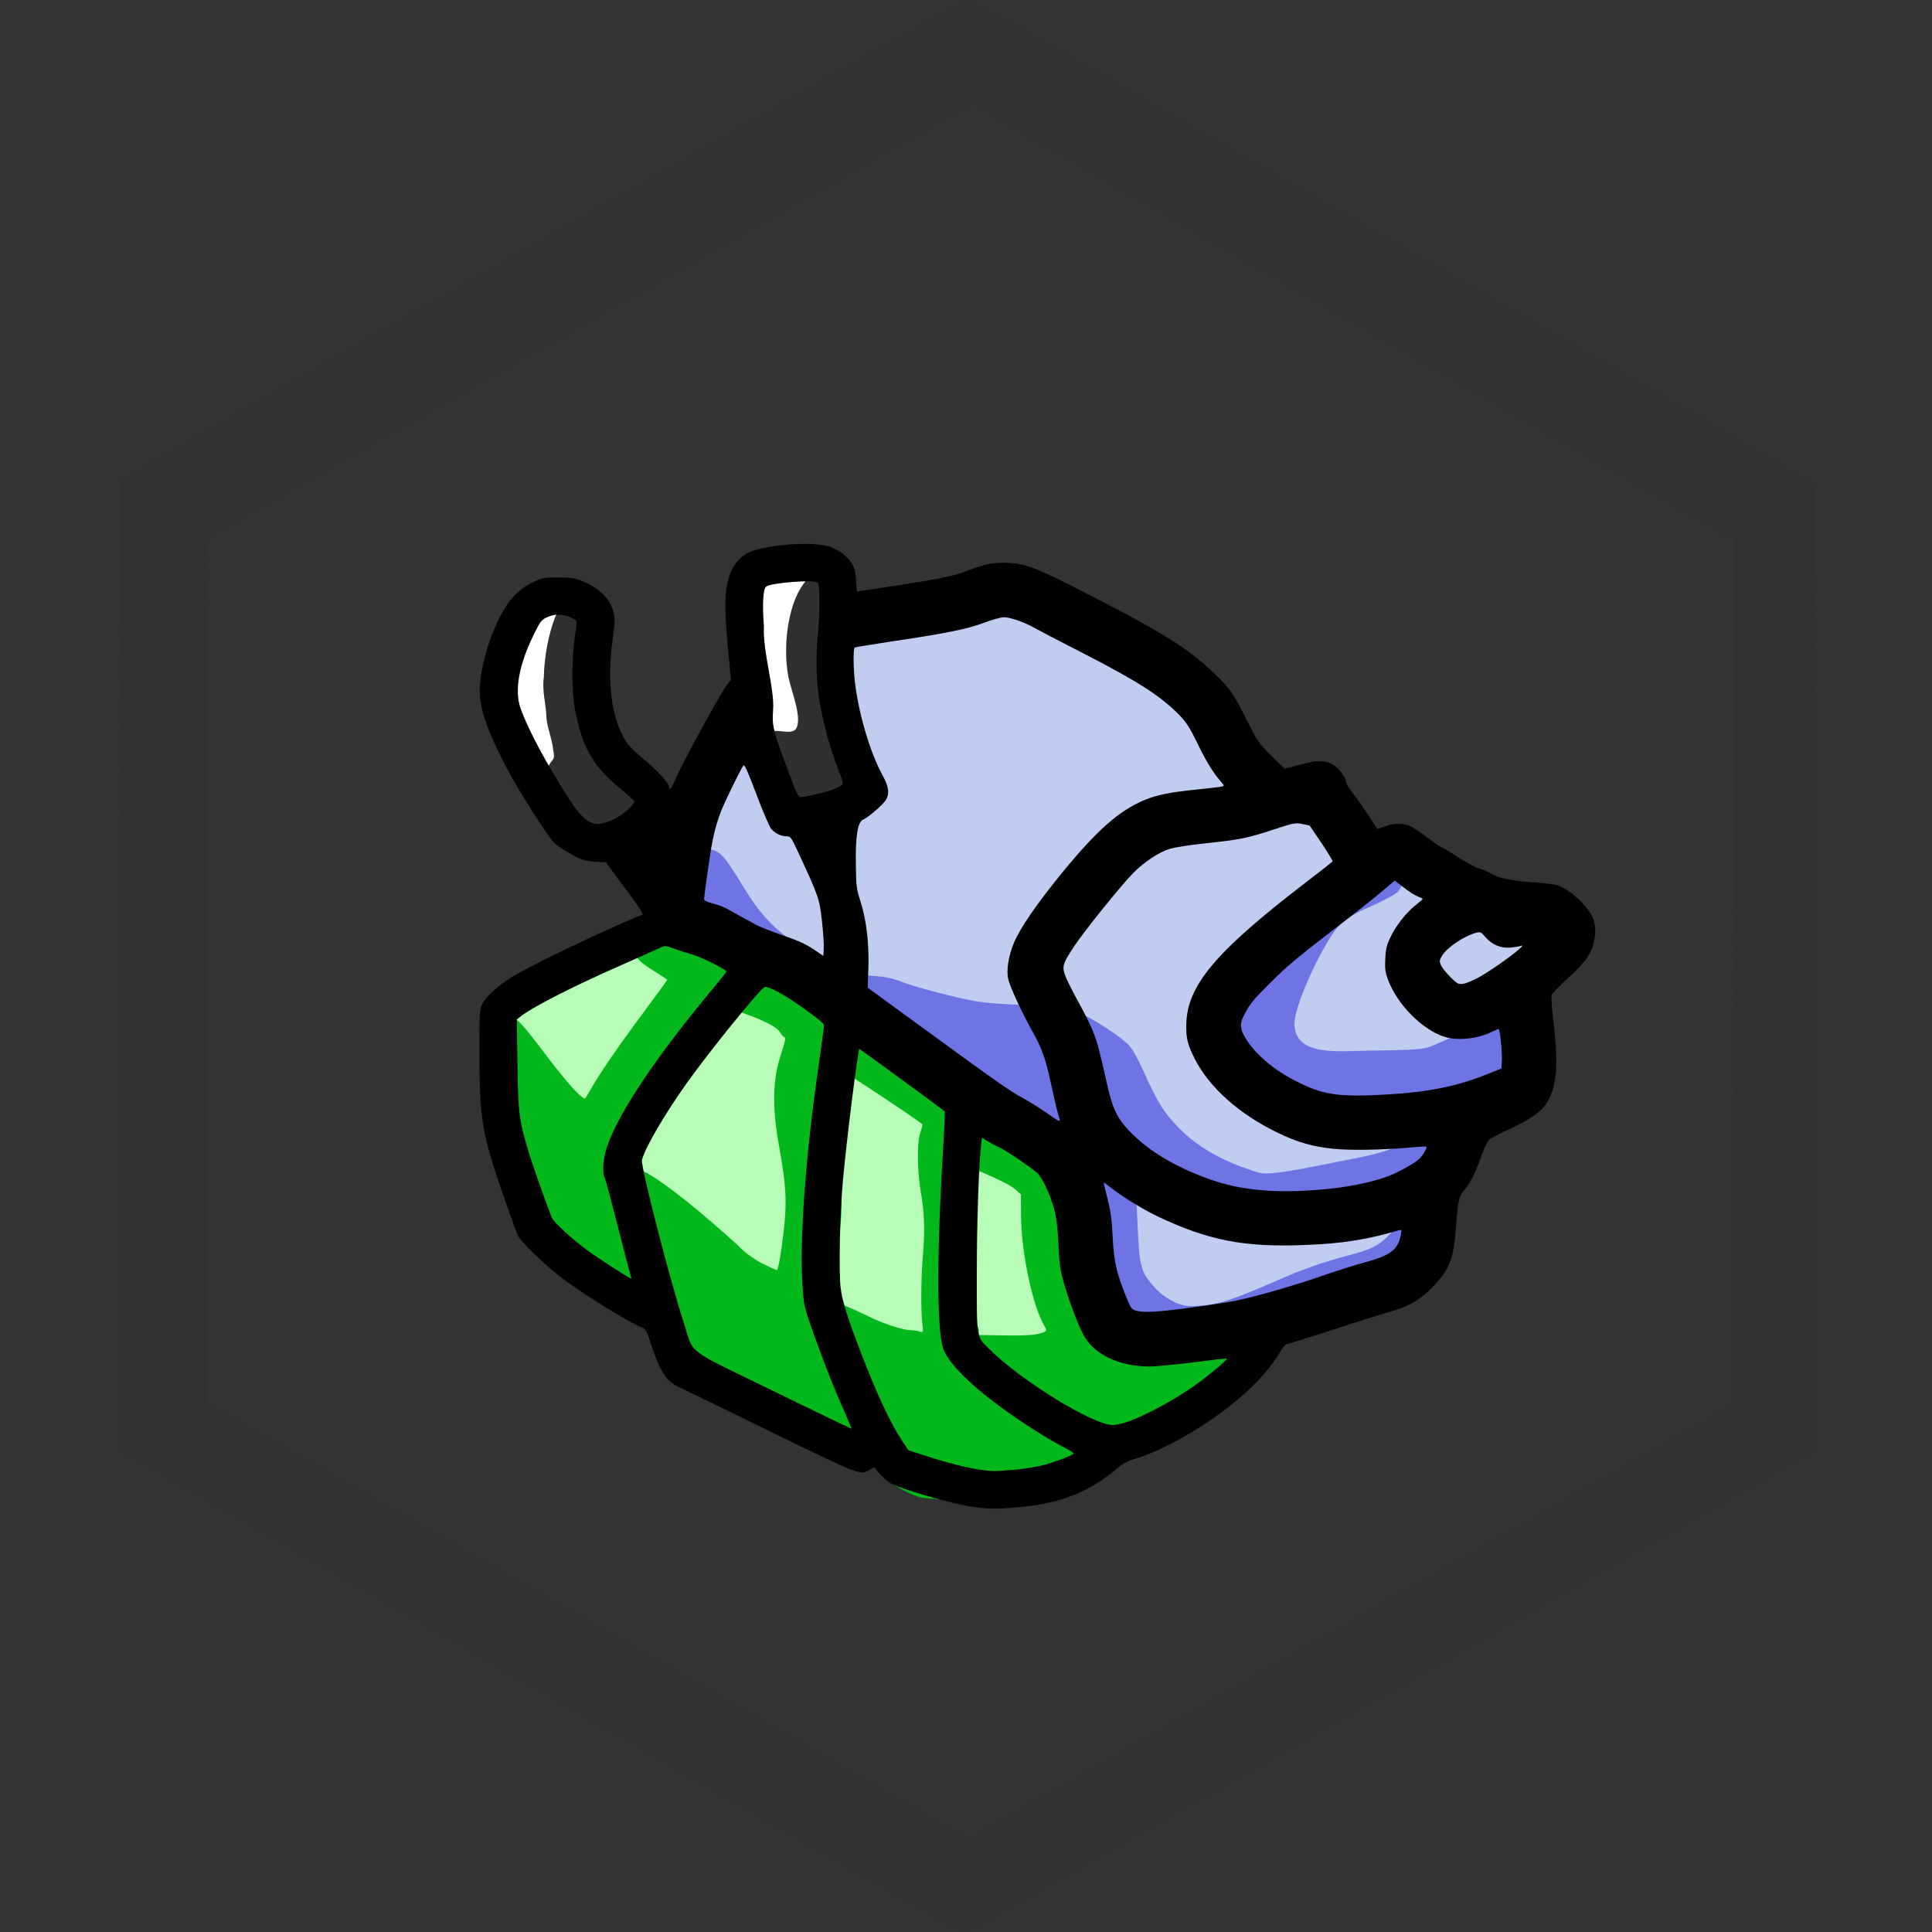 <?xml version="1.0" encoding="UTF-8" standalone="no"?>
<!-- Created with Inkscape (http://www.inkscape.org/) -->

<svg
   xmlns:osb="http://www.openswatchbook.org/uri/2009/osb"
   xmlns:dc="http://purl.org/dc/elements/1.1/"
   xmlns:cc="http://creativecommons.org/ns#"
   xmlns:rdf="http://www.w3.org/1999/02/22-rdf-syntax-ns#"
   xmlns:svg="http://www.w3.org/2000/svg"
   xmlns="http://www.w3.org/2000/svg"
   xmlns:xlink="http://www.w3.org/1999/xlink"
   xmlns:sodipodi="http://sodipodi.sourceforge.net/DTD/sodipodi-0.dtd"
   xmlns:inkscape="http://www.inkscape.org/namespaces/inkscape"
   width="2in"
   height="2in"
   viewBox="0 0 180 180"
   id="svg4709"
   version="1.1"
   inkscape:version="0.91 r13725"
   sodipodi:docname="icon.svg">
  <rect x="0" y="0" width="180" height="180" fill="#333333" stroke="none"/>
  <sodipodi:namedview
     id="base"
     pagecolor="#ffffff"
     bordercolor="#666666"
     borderopacity="1.0"
     inkscape:pageopacity="0.0"
     inkscape:pageshadow="2"
     inkscape:zoom="2.67"
     inkscape:cx="99.58437"
     inkscape:cy="77.249105"
     inkscape:document-units="px"
     inkscape:current-layer="layer11"
     showgrid="false"
     units="in"
     showguides="true"
     inkscape:guide-bbox="true"
     inkscape:window-width="1366"
     inkscape:window-height="748"
     inkscape:window-x="275"
     inkscape:window-y="1077"
     inkscape:window-maximized="1">
    <sodipodi:guide
       id="guide5271"
       orientation="1,0"
       position="79.125,192.75" />
    <sodipodi:guide
       id="guide5273"
       orientation="0,1"
       position="107.581,91.924" />
    <inkscape:grid
       id="grid5275"
       type="xygrid" />
  </sodipodi:namedview>
  <defs
     id="defs4711">
    <clipPath
       id="clipPath5481"
       clipPathUnits="userSpaceOnUse">
      <path
         transform="matrix(0.564,0,0,0.559,69.193,460.668)"
         d="M 156.574,979.126 17.578,1059.26 -121.318,978.953 -121.218,818.512 17.778,738.378 156.674,818.685 Z"
         inkscape:randomized="0"
         inkscape:rounded="0"
         inkscape:flatsided="true"
         sodipodi:arg2="1.047821"
         sodipodi:arg1="0.52422221"
         sodipodi:r2="138.94601"
         sodipodi:r1="160.44104"
         sodipodi:cy="898.81897"
         sodipodi:cx="17.67767"
         sodipodi:sides="6"
         id="path5483"
         style="fill:#ffffff;fill-opacity:1;stroke:#000000;stroke-opacity:1"
         sodipodi:type="star" />
    </clipPath>
    <clipPath
       clipPathUnits="userSpaceOnUse"
       id="clipPath5481-0">
      <path
         sodipodi:type="star"
         style="fill:#ffffff;fill-opacity:1;stroke:#000000;stroke-opacity:1"
         id="path5483-1"
         sodipodi:sides="6"
         sodipodi:cx="17.67767"
         sodipodi:cy="898.81897"
         sodipodi:r1="160.44104"
         sodipodi:r2="138.94601"
         sodipodi:arg1="0.52422221"
         sodipodi:arg2="1.047821"
         inkscape:flatsided="true"
         inkscape:rounded="0"
         inkscape:randomized="0"
         d="M 156.574,979.126 17.578,1059.26 -121.318,978.953 -121.218,818.512 17.778,738.378 156.674,818.685 Z"
         transform="matrix(0.564,0,0,0.559,69.193,460.668)" />
    </clipPath>
    <linearGradient
       osb:paint="solid"
       id="linearGradient6103">
      <stop
         id="stop6105"
         offset="0"
         style="stop-color:#02b81a;stop-opacity:1;" />
    </linearGradient>
    <linearGradient
       osb:paint="solid"
       id="linearGradient6097">
      <stop
         id="stop6099"
         offset="0"
         style="stop-color:#6f74e5;stop-opacity:1;" />
    </linearGradient>
    <linearGradient
       osb:paint="solid"
       id="linearGradient6091">
      <stop
         id="stop6093"
         offset="0"
         style="stop-color:#b7fdb8;stop-opacity:1;" />
    </linearGradient>
    <linearGradient
       osb:paint="solid"
       id="linearGradient6085">
      <stop
         id="stop6087"
         offset="0"
         style="stop-color:#303030;stop-opacity:1;" />
    </linearGradient>
    <linearGradient
       osb:paint="solid"
       id="linearGradient6073">
      <stop
         id="stop6075"
         offset="0"
         style="stop-color:#000000;stop-opacity:1;" />
    </linearGradient>
    <linearGradient
       osb:paint="solid"
       id="linearGradient6067">
      <stop
         id="stop6069"
         offset="0"
         style="stop-color:#c1cdf0;stop-opacity:1;" />
    </linearGradient>
    <linearGradient
       gradientUnits="userSpaceOnUse"
       y2="4581.659"
       x2="8762.197"
       y1="4581.659"
       x1="2470"
       id="linearGradient6071"
       xlink:href="#linearGradient6067"
       inkscape:collect="always" />
    <linearGradient
       gradientUnits="userSpaceOnUse"
       y2="5141.361"
       x2="9167.325"
       y1="5141.361"
       x1="1170"
       id="linearGradient6083"
       xlink:href="#linearGradient6073"
       inkscape:collect="always" />
    <linearGradient
       gradientUnits="userSpaceOnUse"
       y2="2865.274"
       x2="3958.607"
       y1="2865.274"
       x1="1582.289"
       id="linearGradient6089"
       xlink:href="#linearGradient6085"
       inkscape:collect="always" />
    <linearGradient
       gradientUnits="userSpaceOnUse"
       y2="5158.477"
       x2="8514.94"
       y1="5158.477"
       x1="1183.223"
       id="linearGradient6095"
       xlink:href="#linearGradient6091"
       inkscape:collect="always" />
    <linearGradient
       gradientUnits="userSpaceOnUse"
       y2="4754.142"
       x2="8814.095"
       y1="4754.142"
       x1="2552.1"
       id="linearGradient6101"
       xlink:href="#linearGradient6097"
       inkscape:collect="always" />
    <linearGradient
       gradientUnits="userSpaceOnUse"
       y2="5294.817"
       x2="6549.377"
       y1="5294.817"
       x1="1183"
       id="linearGradient6107"
       xlink:href="#linearGradient6103"
       inkscape:collect="always" />
    <linearGradient
       inkscape:collect="always"
       xlink:href="#linearGradient6085"
       id="linearGradient6427"
       gradientUnits="userSpaceOnUse"
       x1="1582.289"
       y1="2865.274"
       x2="3958.607"
       y2="2865.274" />
    <linearGradient
       inkscape:collect="always"
       xlink:href="#linearGradient6085"
       id="linearGradient6429"
       gradientUnits="userSpaceOnUse"
       x1="1582.289"
       y1="2865.274"
       x2="3958.607"
       y2="2865.274" />
    <linearGradient
       inkscape:collect="always"
       xlink:href="#linearGradient6091"
       id="linearGradient6431"
       gradientUnits="userSpaceOnUse"
       x1="1183.223"
       y1="5158.477"
       x2="8514.94"
       y2="5158.477" />
    <linearGradient
       inkscape:collect="always"
       xlink:href="#linearGradient6091"
       id="linearGradient6433"
       gradientUnits="userSpaceOnUse"
       x1="1183.223"
       y1="5158.477"
       x2="8514.94"
       y2="5158.477" />
    <linearGradient
       inkscape:collect="always"
       xlink:href="#linearGradient6091"
       id="linearGradient6435"
       gradientUnits="userSpaceOnUse"
       x1="1183.223"
       y1="5158.477"
       x2="8514.94"
       y2="5158.477" />
    <linearGradient
       inkscape:collect="always"
       xlink:href="#linearGradient6091"
       id="linearGradient6437"
       gradientUnits="userSpaceOnUse"
       x1="1183.223"
       y1="5158.477"
       x2="8514.94"
       y2="5158.477" />
    <linearGradient
       inkscape:collect="always"
       xlink:href="#linearGradient6091"
       id="linearGradient6439"
       gradientUnits="userSpaceOnUse"
       x1="1183.223"
       y1="5158.477"
       x2="8514.94"
       y2="5158.477" />
    <linearGradient
       inkscape:collect="always"
       xlink:href="#linearGradient6091"
       id="linearGradient6441"
       gradientUnits="userSpaceOnUse"
       x1="1183.223"
       y1="5158.477"
       x2="8514.94"
       y2="5158.477" />
    <linearGradient
       inkscape:collect="always"
       xlink:href="#linearGradient6091"
       id="linearGradient6443"
       gradientUnits="userSpaceOnUse"
       x1="1183.223"
       y1="5158.477"
       x2="8514.94"
       y2="5158.477" />
    <linearGradient
       inkscape:collect="always"
       xlink:href="#linearGradient6091"
       id="linearGradient6445"
       gradientUnits="userSpaceOnUse"
       x1="1183.223"
       y1="5158.477"
       x2="8514.94"
       y2="5158.477" />
    <linearGradient
       inkscape:collect="always"
       xlink:href="#linearGradient6091"
       id="linearGradient6447"
       gradientUnits="userSpaceOnUse"
       x1="1183.223"
       y1="5158.477"
       x2="8514.94"
       y2="5158.477" />
    <linearGradient
       inkscape:collect="always"
       xlink:href="#linearGradient6091"
       id="linearGradient6449"
       gradientUnits="userSpaceOnUse"
       x1="1183.223"
       y1="5158.477"
       x2="8514.94"
       y2="5158.477" />
    <linearGradient
       inkscape:collect="always"
       xlink:href="#linearGradient6091"
       id="linearGradient6451"
       gradientUnits="userSpaceOnUse"
       x1="1183.223"
       y1="5158.477"
       x2="8514.94"
       y2="5158.477" />
    <linearGradient
       inkscape:collect="always"
       xlink:href="#linearGradient6091"
       id="linearGradient6453"
       gradientUnits="userSpaceOnUse"
       x1="1183.223"
       y1="5158.477"
       x2="8514.94"
       y2="5158.477" />
    <linearGradient
       inkscape:collect="always"
       xlink:href="#linearGradient6091"
       id="linearGradient6455"
       gradientUnits="userSpaceOnUse"
       x1="1183.223"
       y1="5158.477"
       x2="8514.94"
       y2="5158.477" />
    <linearGradient
       inkscape:collect="always"
       xlink:href="#linearGradient6091"
       id="linearGradient6457"
       gradientUnits="userSpaceOnUse"
       x1="1183.223"
       y1="5158.477"
       x2="8514.94"
       y2="5158.477" />
    <linearGradient
       inkscape:collect="always"
       xlink:href="#linearGradient6091"
       id="linearGradient6459"
       gradientUnits="userSpaceOnUse"
       x1="1183.223"
       y1="5158.477"
       x2="8514.94"
       y2="5158.477" />
    <linearGradient
       inkscape:collect="always"
       xlink:href="#linearGradient6091"
       id="linearGradient6461"
       gradientUnits="userSpaceOnUse"
       x1="1183.223"
       y1="5158.477"
       x2="8514.94"
       y2="5158.477" />
    <linearGradient
       inkscape:collect="always"
       xlink:href="#linearGradient6091"
       id="linearGradient6463"
       gradientUnits="userSpaceOnUse"
       x1="1183.223"
       y1="5158.477"
       x2="8514.94"
       y2="5158.477" />
    <linearGradient
       inkscape:collect="always"
       xlink:href="#linearGradient6091"
       id="linearGradient6465"
       gradientUnits="userSpaceOnUse"
       x1="1183.223"
       y1="5158.477"
       x2="8514.94"
       y2="5158.477" />
    <linearGradient
       inkscape:collect="always"
       xlink:href="#linearGradient6091"
       id="linearGradient6467"
       gradientUnits="userSpaceOnUse"
       x1="1183.223"
       y1="5158.477"
       x2="8514.94"
       y2="5158.477" />
    <linearGradient
       inkscape:collect="always"
       xlink:href="#linearGradient6091"
       id="linearGradient6469"
       gradientUnits="userSpaceOnUse"
       x1="1183.223"
       y1="5158.477"
       x2="8514.94"
       y2="5158.477" />
    <linearGradient
       inkscape:collect="always"
       xlink:href="#linearGradient6091"
       id="linearGradient6471"
       gradientUnits="userSpaceOnUse"
       x1="1183.223"
       y1="5158.477"
       x2="8514.94"
       y2="5158.477" />
    <linearGradient
       inkscape:collect="always"
       xlink:href="#linearGradient6091"
       id="linearGradient6473"
       gradientUnits="userSpaceOnUse"
       x1="1183.223"
       y1="5158.477"
       x2="8514.94"
       y2="5158.477" />
    <linearGradient
       inkscape:collect="always"
       xlink:href="#linearGradient6091"
       id="linearGradient6475"
       gradientUnits="userSpaceOnUse"
       x1="1183.223"
       y1="5158.477"
       x2="8514.94"
       y2="5158.477" />
    <linearGradient
       inkscape:collect="always"
       xlink:href="#linearGradient6091"
       id="linearGradient6477"
       gradientUnits="userSpaceOnUse"
       x1="1183.223"
       y1="5158.477"
       x2="8514.94"
       y2="5158.477" />
    <linearGradient
       inkscape:collect="always"
       xlink:href="#linearGradient6091"
       id="linearGradient6479"
       gradientUnits="userSpaceOnUse"
       x1="1183.223"
       y1="5158.477"
       x2="8514.94"
       y2="5158.477" />
    <linearGradient
       inkscape:collect="always"
       xlink:href="#linearGradient6091"
       id="linearGradient6481"
       gradientUnits="userSpaceOnUse"
       x1="1183.223"
       y1="5158.477"
       x2="8514.94"
       y2="5158.477" />
    <linearGradient
       inkscape:collect="always"
       xlink:href="#linearGradient6091"
       id="linearGradient6483"
       gradientUnits="userSpaceOnUse"
       x1="1183.223"
       y1="5158.477"
       x2="8514.94"
       y2="5158.477" />
    <linearGradient
       inkscape:collect="always"
       xlink:href="#linearGradient6091"
       id="linearGradient6485"
       gradientUnits="userSpaceOnUse"
       x1="1183.223"
       y1="5158.477"
       x2="8514.94"
       y2="5158.477" />
    <linearGradient
       inkscape:collect="always"
       xlink:href="#linearGradient6091"
       id="linearGradient6487"
       gradientUnits="userSpaceOnUse"
       x1="1183.223"
       y1="5158.477"
       x2="8514.94"
       y2="5158.477" />
    <linearGradient
       inkscape:collect="always"
       xlink:href="#linearGradient6091"
       id="linearGradient6489"
       gradientUnits="userSpaceOnUse"
       x1="1183.223"
       y1="5158.477"
       x2="8514.94"
       y2="5158.477" />
    <linearGradient
       inkscape:collect="always"
       xlink:href="#linearGradient6091"
       id="linearGradient6491"
       gradientUnits="userSpaceOnUse"
       x1="1183.223"
       y1="5158.477"
       x2="8514.94"
       y2="5158.477" />
    <linearGradient
       inkscape:collect="always"
       xlink:href="#linearGradient6097"
       id="linearGradient6493"
       gradientUnits="userSpaceOnUse"
       x1="2552.1"
       y1="4754.142"
       x2="8814.095"
       y2="4754.142" />
    <linearGradient
       inkscape:collect="always"
       xlink:href="#linearGradient6097"
       id="linearGradient6495"
       gradientUnits="userSpaceOnUse"
       x1="2552.1"
       y1="4754.142"
       x2="8814.095"
       y2="4754.142" />
    <linearGradient
       inkscape:collect="always"
       xlink:href="#linearGradient6097"
       id="linearGradient6497"
       gradientUnits="userSpaceOnUse"
       x1="2552.1"
       y1="4754.142"
       x2="8814.095"
       y2="4754.142" />
    <linearGradient
       inkscape:collect="always"
       xlink:href="#linearGradient6097"
       id="linearGradient6499"
       gradientUnits="userSpaceOnUse"
       x1="2552.1"
       y1="4754.142"
       x2="8814.095"
       y2="4754.142" />
    <linearGradient
       inkscape:collect="always"
       xlink:href="#linearGradient6097"
       id="linearGradient6501"
       gradientUnits="userSpaceOnUse"
       x1="2552.1"
       y1="4754.142"
       x2="8814.095"
       y2="4754.142" />
    <linearGradient
       inkscape:collect="always"
       xlink:href="#linearGradient6097"
       id="linearGradient6503"
       gradientUnits="userSpaceOnUse"
       x1="2552.1"
       y1="4754.142"
       x2="8814.095"
       y2="4754.142" />
    <linearGradient
       inkscape:collect="always"
       xlink:href="#linearGradient6097"
       id="linearGradient6505"
       gradientUnits="userSpaceOnUse"
       x1="2552.1"
       y1="4754.142"
       x2="8814.095"
       y2="4754.142" />
    <linearGradient
       inkscape:collect="always"
       xlink:href="#linearGradient6097"
       id="linearGradient6507"
       gradientUnits="userSpaceOnUse"
       x1="2552.1"
       y1="4754.142"
       x2="8814.095"
       y2="4754.142" />
    <linearGradient
       inkscape:collect="always"
       xlink:href="#linearGradient6097"
       id="linearGradient6509"
       gradientUnits="userSpaceOnUse"
       x1="2552.1"
       y1="4754.142"
       x2="8814.095"
       y2="4754.142" />
    <linearGradient
       inkscape:collect="always"
       xlink:href="#linearGradient6097"
       id="linearGradient6511"
       gradientUnits="userSpaceOnUse"
       x1="2552.1"
       y1="4754.142"
       x2="8814.095"
       y2="4754.142" />
    <linearGradient
       inkscape:collect="always"
       xlink:href="#linearGradient6097"
       id="linearGradient6513"
       gradientUnits="userSpaceOnUse"
       x1="2552.1"
       y1="4754.142"
       x2="8814.095"
       y2="4754.142" />
    <linearGradient
       inkscape:collect="always"
       xlink:href="#linearGradient6097"
       id="linearGradient6515"
       gradientUnits="userSpaceOnUse"
       x1="2552.1"
       y1="4754.142"
       x2="8814.095"
       y2="4754.142" />
    <linearGradient
       inkscape:collect="always"
       xlink:href="#linearGradient6097"
       id="linearGradient6517"
       gradientUnits="userSpaceOnUse"
       x1="2552.1"
       y1="4754.142"
       x2="8814.095"
       y2="4754.142" />
    <linearGradient
       inkscape:collect="always"
       xlink:href="#linearGradient6097"
       id="linearGradient6519"
       gradientUnits="userSpaceOnUse"
       x1="2552.1"
       y1="4754.142"
       x2="8814.095"
       y2="4754.142" />
    <linearGradient
       inkscape:collect="always"
       xlink:href="#linearGradient6103"
       id="linearGradient6521"
       gradientUnits="userSpaceOnUse"
       x1="1183"
       y1="5294.817"
       x2="6549.377"
       y2="5294.817" />
    <linearGradient
       inkscape:collect="always"
       xlink:href="#linearGradient6103"
       id="linearGradient6523"
       gradientUnits="userSpaceOnUse"
       x1="1183"
       y1="5294.817"
       x2="6549.377"
       y2="5294.817" />
    <linearGradient
       inkscape:collect="always"
       xlink:href="#linearGradient6103"
       id="linearGradient6525"
       gradientUnits="userSpaceOnUse"
       x1="1183"
       y1="5294.817"
       x2="6549.377"
       y2="5294.817" />
    <linearGradient
       inkscape:collect="always"
       xlink:href="#linearGradient6103"
       id="linearGradient6527"
       gradientUnits="userSpaceOnUse"
       x1="1183"
       y1="5294.817"
       x2="6549.377"
       y2="5294.817" />
    <linearGradient
       inkscape:collect="always"
       xlink:href="#linearGradient6067"
       id="linearGradient6529"
       gradientUnits="userSpaceOnUse"
       x1="2470"
       y1="4581.659"
       x2="8762.197"
       y2="4581.659" />
    <linearGradient
       inkscape:collect="always"
       xlink:href="#linearGradient6067"
       id="linearGradient6531"
       gradientUnits="userSpaceOnUse"
       x1="2470"
       y1="4581.659"
       x2="8762.197"
       y2="4581.659" />
    <linearGradient
       inkscape:collect="always"
       xlink:href="#linearGradient6067"
       id="linearGradient6533"
       gradientUnits="userSpaceOnUse"
       x1="2470"
       y1="4581.659"
       x2="8762.197"
       y2="4581.659" />
    <linearGradient
       inkscape:collect="always"
       xlink:href="#linearGradient6067"
       id="linearGradient6535"
       gradientUnits="userSpaceOnUse"
       x1="2470"
       y1="4581.659"
       x2="8762.197"
       y2="4581.659" />
    <linearGradient
       inkscape:collect="always"
       xlink:href="#linearGradient6067"
       id="linearGradient6537"
       gradientUnits="userSpaceOnUse"
       x1="2470"
       y1="4581.659"
       x2="8762.197"
       y2="4581.659" />
    <clipPath
       clipPathUnits="userSpaceOnUse"
       id="clipPath4541">
      <path
         style="display:inline;fill:#ffffff;fill-opacity:1"
         d="M 78.807,0 157.625,45.154 157.444,135.154 78.444,180 -0.375,134.846 -0.193,44.846 Z"
         id="path4543"
         inkscape:connector-curvature="0"
         sodipodi:nodetypes="ccccccc" />
    </clipPath>
  </defs>
  <g
     inkscape:groupmode="layer"
     id="layer3"
     inkscape:label="background"
     style="display:inline" />
  <g
     inkscape:groupmode="layer"
     id="layer11"
     inkscape:label="border"
     style="display:inline;opacity:0.78">
    <path
       style="display:inline;opacity:0.905;fill:none;fill-opacity:1;stroke:#313131;stroke-width:19.815;stroke-miterlimit:4;stroke-dasharray:none;stroke-opacity:1"
       d="M 79.203,-1.88 160.103,44.467 159.917,136.844 78.831,182.875 -2.07,136.528 -1.883,44.151 79.203,-1.88 Z"
       id="path8763"
       inkscape:connector-curvature="0"
       clip-path="url(#clipPath4541)"
       transform="translate(11.375,0)" />
  </g>
  <g
     style="display:inline"
     transform="translate(0,-872.362)"
     id="layer1"
     inkscape:groupmode="layer"
     inkscape:label="hermies">
    <g
       transform="translate(40.973,782.019)"
       id="g5428">
      <path
         inkscape:connector-curvature="0"
         id="path4592"
         d=""
         style="fill:#000000" />
    </g>
    <g
       id="g6348"
       transform="matrix(0.013,0,0,0.013,29.454,901.137)">
      <g
         style="display:inline"
         inkscape:label="fill"
         id="layer4">
        <path
           transform="scale(10,10)"
           inkscape:connector-curvature="0"
           id="path5408"
           d="m 172.657,218.109 c -15.575,0.925 -19.732,19.293 -24.281,31.312 -5.629,16.711 -6.791,35.89 3.394,51.192 12.089,22.598 22.869,46.792 40.519,65.68 11.191,9.408 26.282,-1.357 34.59,-9.694 3.576,-6.008 -6.537,-9.99 -9.098,-14.487 -18.791,-15.751 -30.668,-38.052 -31.367,-62.748 -1.875,-18.31 -0.088,-36.756 0.823,-54.953 -2.096,-5.186 -9.731,-6.168 -14.58,-6.302 z"
           style="fill:#ffffff;fill-opacity:1;stroke:none;stroke-opacity:1" />
        <path
           transform="scale(10,10)"
           inkscape:connector-curvature="0"
           id="path5410"
           d="m 342.341,195.036 c -8.201,0.426 -22.721,-0.648 -22.826,11.126 -0.911,29.465 5.058,58.65 7.015,87.982 3.032,19.008 9.744,37.611 18.184,54.746 8.616,3.462 18.6,-1.664 27.233,-3.636 10.522,-4.148 1.699,-17.35 0.378,-24.489 -9.434,-24.17 -12.7,-50.038 -11.4,-75.866 -0.362,-16.696 1.372,-33.845 -0.283,-50.251 -5.905,-0.859 -12.273,0.42 -18.301,0.387 z"
           style="fill:#ffffff;fill-opacity:1;stroke:none;stroke-opacity:1" />
        <path
           transform="scale(10,10)"
           inkscape:connector-curvature="0"
           id="path5412"
           d="m 250.189,456.364 c -33.206,11.853 -64.853,28.127 -95.98,44.652 -7.619,3.617 -13.905,9.024 -10.896,18.362 0.273,32.456 -0.657,65.892 11.735,96.58 6.346,17.518 10.111,37.822 26.436,49.261 12.999,10.395 26.137,22.273 41.82,28.138 6.485,-2.441 -0.969,-11.242 -0.589,-15.742 -4.647,-20.822 -12.16,-41.165 -15.775,-62.129 2.911,-27.22 21.419,-50.263 36.019,-72.526 16.053,-23.441 35.185,-44.626 51.39,-67.936 -3.477,-7.28 -14.631,-8.238 -21.52,-12.044 -7.389,-2.491 -14.793,-6.036 -22.64,-6.615 z"
           style="fill:#ffffff;fill-opacity:1;stroke:none;stroke-opacity:1" />
        <path
           transform="scale(10,10)"
           inkscape:connector-curvature="0"
           id="path5414"
           d="m 320.437,484.906 c -31.921,35.987 -61.672,74.456 -84.772,116.751 -7.835,12.671 1.911,26.94 3.435,40.028 9.687,34.882 16.477,70.964 30.94,104.266 22.54,15.157 48.242,25.636 72.366,38.215 12.964,5.382 25.259,14.071 38.673,17.586 4.733,-4.478 -2.968,-11.802 -3.542,-16.898 -9.554,-23.442 -19.53,-46.957 -27.035,-71.048 -0.844,-53.008 0.88,-106.019 9.099,-158.434 1.061,-14.141 5.493,-28.671 4.359,-42.66 -10.986,-12.67 -26.397,-20.686 -41.123,-28.255 l -1.638,0.307 -0.761,0.142 z"
           style="fill:#ffffff;fill-opacity:1;stroke:none;stroke-opacity:1" />
        <path
           transform="scale(10,10)"
           inkscape:connector-curvature="0"
           id="path5416"
           d="m 390.844,531.82 c -6.802,4.044 -4.201,14.877 -6.41,21.566 -5.936,50.834 -13.23,102.243 -8.779,153.477 9.614,35.418 24.574,69.361 41.312,101.966 5.87,13.954 23.306,14.426 35.614,19.045 29.634,8.651 63.561,7.689 90.952,-6.838 -5.419,-7.384 -16.466,-10.52 -24.123,-16.177 -24.201,-15.659 -49.09,-32.165 -66.319,-55.678 -7.474,-15.432 -4.09,-33.469 -5.333,-50.127 -0.047,-41.169 1.801,-82.312 4.031,-123.411 -17.582,-15.293 -37.835,-28.576 -57.034,-42.292 -1.167,-0.769 -2.429,-1.692 -3.91,-1.529 z"
           style="fill:#ffffff;fill-opacity:1;stroke:none;stroke-opacity:1" />
        <path
           transform="scale(10,10)"
           inkscape:connector-curvature="0"
           id="path5418"
           d="m 478.448,595.085 c -5.84,3.628 -2.442,13.467 -4.151,19.337 -1.948,41.295 -2.502,82.997 -0.497,124.111 25.869,25.297 56.032,47.02 89.697,60.57 18.911,3.889 36.024,-9.035 52.027,-17.151 12.402,-8.024 26.201,-15.56 35.265,-27.416 -2.203,-5.96 -11.498,-0.731 -16.465,-1.54 -23.906,2.181 -51.549,8.14 -72.77,-6.634 -17.832,-16.329 -22.692,-41.876 -27.037,-64.639 -3.209,-21.162 -1.934,-46.041 -17.364,-62.753 -11.675,-9.254 -24.159,-19.999 -38.704,-23.883 z"
           style="fill:#ffffff;fill-opacity:1;stroke:none;stroke-opacity:1" />
        <path
           transform="scale(10,10)"
           inkscape:connector-curvature="0"
           id="path5420"
           d="m 566.251,628.483 c -4.42,4.667 2.083,12.209 1.185,18.008 3.548,23.477 2.491,49.954 17.145,69.919 9.269,7.85 22.83,1.318 33.623,1.657 51.906,-5.826 101.906,-22.262 150.664,-40.299 4.942,-3.023 12.231,-11.495 7.663,-17.093 -16.434,0.802 -32.548,6.996 -49.221,7.498 -41.698,4.345 -84.956,0.807 -122.634,-18.663 -13.561,-5.47 -24.969,-16.076 -38.424,-21.026 z"
           style="fill:#ffffff;fill-opacity:1;stroke:none;stroke-opacity:1" />
        <path
           transform="scale(10,10)"
           inkscape:connector-curvature="0"
           id="path5422"
           d="m 703.051,368.053 c -17.572,2.816 -34.19,10.039 -51.95,11.833 -21.866,3.398 -47.144,3.216 -63.057,21.266 -19.425,20.251 -38.14,41.85 -52.155,66.243 -4.136,10.93 6.543,20.874 9.701,30.671 13.857,23.487 17.128,50.948 26.022,76.335 13.035,25.394 40.509,39.541 66.045,49.564 33.104,13.077 69.531,9.536 104.023,5.599 18.28,-4.105 38.675,-8.412 52.064,-22.438 4.26,-6.106 -5.748,-7.192 -9.674,-6.602 -22.729,-1.025 -45.954,1.478 -68.357,-1.145 -34.875,-11.313 -69.892,-32.249 -86.393,-66.195 -7.814,-17.239 -3.739,-37.742 7.008,-52.831 21.232,-28.677 51.027,-49.59 78.233,-72.176 4.296,-4.888 13.7,-7.265 14.978,-13.541 -7.283,-8.094 -10.287,-21.676 -20.791,-26.338 -1.871,-0.373 -3.801,-0.317 -5.697,-0.244 z"
           style="fill:#ffffff;fill-opacity:1;stroke:none;stroke-opacity:1" />
        <path
           transform="scale(10,10)"
           inkscape:connector-curvature="0"
           id="path5424"
           d="m 772.628,409.811 c -27.247,20.598 -54.699,41.24 -80.195,64.04 -11.355,12.139 -27.268,23.108 -30.96,40.202 5.315,18.704 23.366,30.349 39.372,39.557 19.614,11.814 42.89,12.696 65.085,10.876 27.848,-2.64 57.011,-5.827 82.012,-19.141 7.148,-7.658 0.951,-19.43 1.494,-28.486 -4.593,-4.415 -11.778,3.617 -17.744,3.454 -16.766,4.251 -35.096,-2.858 -46.038,-16.266 -14.596,-13.06 -23.445,-34.868 -13.913,-53.451 3.792,-11.346 15.118,-17.722 20.14,-28.021 -3.021,-5.382 -11.106,-7.474 -15.801,-11.803 -1.047,-0.559 -2.174,-1.44 -3.451,-0.96 z"
           style="fill:#ffffff;fill-opacity:1;stroke:none;stroke-opacity:1" />
        <path
           transform="scale(10,10)"
           inkscape:connector-curvature="0"
           id="path5426"
           d="m 831.479,446.52 c -11.309,2.233 -21.778,10.822 -27.432,20.658 2.161,7.642 8.994,15.309 16.484,18.151 15.749,-4.513 29.471,-15.574 41.591,-25.925 -4.814,-4.953 -15.208,-1.95 -20.806,-7.799 -2.668,-2.586 -5.905,-5.224 -9.837,-5.085 z"
           style="fill:#ffffff;fill-opacity:1;stroke:none;stroke-opacity:1" />
        <path
           transform="scale(10,10)"
           inkscape:connector-curvature="0"
           id="path5428"
           d="m 491.371,220.527 c -17.6,4.338 -34.891,10.297 -53.076,12.269 -17.548,3.563 -35.917,5.333 -53.122,9.437 -3.172,15.434 0.85,31.874 3.819,47.208 3.914,20.088 13.478,38.372 19.993,57.529 -3.951,13.015 -22.577,15.774 -22.728,30.583 -2.649,21.224 1.797,42.415 5.785,62.998 2.151,15.611 0.726,32.012 3.187,47.454 44.282,31.067 86.475,65.604 133.737,92.132 7.251,0.419 2.009,-9.851 1.717,-13.518 -5.265,-31.256 -22.28,-58.343 -33.4,-87.469 -2.626,-20.279 11.857,-37.448 22.148,-53.213 20.825,-26.524 41.901,-55.867 72.49,-71.602 17.762,-7.263 37.919,-8.119 56.895,-10.85 3.704,-5.553 -5.251,-11.138 -7.021,-16.426 -10.229,-18.101 -19.288,-38.04 -37.605,-49.573 -31.208,-21.069 -65.102,-38.026 -99.039,-54.191 -4.375,-1.711 -9.024,-3.152 -13.78,-2.769 z"
           style="fill:#ffffff;fill-opacity:1;stroke:none;stroke-opacity:1" />
        <path
           transform="scale(10,10)"
           inkscape:connector-curvature="0"
           id="path5430"
           d="m 305.772,328.486 c -9.015,9.554 -12.703,23.524 -18.089,35.43 -5.747,19.026 -9.482,39.078 -9.987,58.91 3.792,5.733 12.8,5.428 18.141,9.753 21.167,12.241 45.053,18.298 65.954,30.872 5.913,-1.106 1.538,-10.21 2.536,-14.482 -0.7,-25.213 -11.075,-49.313 -23.962,-70.531 -4.264,-3.091 -11.411,-1.867 -13.421,-8.063 -8.054,-13.106 -10.834,-29.097 -19.538,-41.693 -0.499,-0.272 -1.086,-0.342 -1.634,-0.195 z"
           style="fill:#ffffff;fill-opacity:1;stroke:none;stroke-opacity:1" />
      </g>
      <g
         inkscape:label="ink"
         transform="translate(45.719,39.163)"
         id="g5884"
         style="display:inline;opacity:1">
        <g
           style="fill:url(#linearGradient6089);fill-opacity:1;stroke:none"
           id="layer1-4-7">
          <path
             style="fill:url(#linearGradient6427);fill-opacity:1"
             sodipodi:nodetypes="cccccccccccssccccccccscccccc"
             inkscape:connector-curvature="0"
             d="m 1975,3891 c -48,-13 -124,-70 -144,-109 -11,-21 -34,-50 -51,-67 -129,-121 -211,-318 -180,-431 7,-25 25,-60 38,-76 24,-29 25,-32 14,-96 -8.931,-73.497 -39.721,-143.645 -47,-217 -1.554,-99.923 -33.353,-192.095 -19,-294 2.849,-150.145 34.76,-308.128 77,-420 32,-86 83,-133 171,-160 93,-29 160,-13 215,51 55,65 64,123 31,210 -11,29 -20,68 -20,85 0,18 -12,63 -26,100 -16,44 -23,79 -20,98 35,193 39,238 28,267 -12,33 -4,55 41,111 18,23 22,42 24,106 2,65 6,85 27,115 13,20 27,49 31,65 3,16 17,38 30,50 14,11 25,27 25,35 0,8 27,39 61,68 33,29 69,70 80,90 46,89 6,210 -85,259 -27,15 -53,35 -59,45 -15,29 -69,84 -97,99 -33,17 -108,26 -145,16 z"
             id="path5742" />
          <path
             style="fill:url(#linearGradient6429);fill-opacity:1"
             sodipodi:nodetypes="ccccccccccccccccccccccccccc"
             inkscape:connector-curvature="0"
             d="m 3580,3814 c -25,-7 -61,-13 -80,-13 -19,-1 -48,-8 -65,-17 -16,-8 -57,-24 -90,-36 -76,-25 -109,-49 -140,-102 -42,-72 -32,-142 37,-249 l 31,-49 -61,-54 c -94,-84 -104,-101 -92,-164 11,-60 53,-124 91,-140 65.128,-17.073 139.144,23.16 180,-16 52.209,-74.826 -30.163,-267.664 -52,-374 -49.509,-254.131 9.867,-648.341 196,-747 44,-24 172,-23 208,0 40,26 74,83 92,154 16,61 15,64 -9,143 -29,91 -31,117 -15,225 10,65 9,87 -6,151 -12,50 -15,89 -10,117 4,23 11,69 15,102 17,124 22,152 42,234 18,72 19,90 9,136 -13,59 -7,82 39,155 50,78 74,227 48,301 -22,64 -80,139 -127,166 -25,14 -63,37 -83,51 -49,32 -102,41 -158,26 z"
             id="path5744" />
        </g>
        <g
           transform="translate(-40,-20)"
           style="fill:url(#linearGradient6095);fill-opacity:1;stroke:none"
           id="layer2-51">
          <path
             style="fill:url(#linearGradient6431);fill-opacity:1"
             inkscape:connector-curvature="0"
             d="m 3920,8215 c -19,-14 -44,-25 -57,-25 -39,0 -35,-18 12,-51 50,-36 79,-77 89,-125 8,-36 -29,-162 -80,-273 -38,-82 -42,-109 -18,-118 19,-7 144,45 145,61 1,6 1,35 -1,63 -2,47 5,65 59,169 l 62,115 -51,47 c -39,36 -56,61 -69,102 -21,65 -39,71 -91,35 z"
             id="path5767" />
          <path
             style="fill:url(#linearGradient6433);fill-opacity:1"
             inkscape:connector-curvature="0"
             d="m 5513,8208 c -6,-7 -15,-28 -21,-46 -10,-30 -9,-36 14,-59 18,-18 31,-23 47,-18 73,21 89,18 251,-50 88,-36 187,-75 220,-85 141,-44 179,-19 60,40 -39,19 -77,40 -85,46 -21,17 -206,94 -242,101 -18,4 -52,17 -76,30 -24,13 -51,23 -60,23 -9,0 -25,7 -35,15 -24,18 -60,19 -73,3 z"
             id="path5769" />
          <path
             style="fill:url(#linearGradient6435);fill-opacity:1"
             inkscape:connector-curvature="0"
             d="m 6364,7826 c -10,-26 10,-128 26,-137 8,-4 31,-11 51,-14 20,-3 54,-19 74,-35 51,-41 65,-39 65,8 0,30 -9,47 -46,90 -62,71 -158,120 -170,88 z"
             id="path5771" />
          <path
             style="fill:url(#linearGradient6437);fill-opacity:1"
             inkscape:connector-curvature="0"
             d="m 4690,7468 c 1,-7 9,-36 19,-65 13,-39 16,-65 10,-105 -11,-78 -10,-316 2,-448 15,-173 13,-342 -5,-455 -39,-235 -41,-285 -9,-285 26,0 277,149 333,197 71,63 80,84 68,158 -25,162 67,657 157,835 19,38 32,76 29,84 -3,8 -24,23 -47,33 -36,15 -71,18 -247,18 -192,1 -208,2 -247,23 -48,25 -63,27 -63,10 z"
             id="path5773" />
          <path
             style="fill:url(#linearGradient6439);fill-opacity:1"
             inkscape:connector-curvature="0"
             d="m 4328,7414 c -4,-3 -38,-10 -76,-14 -93,-12 -172,-39 -317,-109 -66,-32 -149,-68 -185,-81 -36,-13 -70,-29 -76,-36 -7,-8 -7,-33 -2,-71 4,-32 15,-119 23,-193 9,-74 23,-187 30,-250 26,-211 19,-358 -30,-630 -38,-205 -47,-319 -35,-419 12,-93 44,-174 73,-179 18,-4 277,156 442,273 55,39 128,89 162,111 35,21 65,44 67,51 3,6 -4,42 -15,80 -29,95 -28,248 2,418 25,144 28,306 10,505 -14,149 -14,336 0,439 9,63 8,85 -1,96 -12,15 -61,21 -72,9 z"
             id="path5775" />
          <path
             style="fill:url(#linearGradient6441);fill-opacity:1"
             inkscape:connector-curvature="0"
             d="m 5780,7361 c -74,-15 -136,-62 -191,-142 -42,-62 -60,-121 -40,-133 16,-10 77,28 141,89 30,29 86,74 123,100 53,37 67,52 65,69 -3,24 -37,29 -98,17 z"
             id="path5777" />
          <path
             style="fill:url(#linearGradient6443);fill-opacity:1"
             inkscape:connector-curvature="0"
             d="m 2471,7237 c -6,-6 -11,-22 -11,-36 0,-19 -18,-44 -62,-86 l -61,-60 -54,3 c -52,4 -103,-15 -103,-37 0,-5 25,-23 55,-40 31,-18 58,-38 62,-46 11,-30 52,-17 78,25 14,22 57,76 95,120 39,43 70,86 70,95 0,20 -27,62 -44,68 -8,3 -19,0 -25,-6 z"
             id="path5779" />
          <path
             style="fill:url(#linearGradient6445);fill-opacity:1"
             inkscape:connector-curvature="0"
             d="m 3281,6961 c -32,-22 -52,-28 -72,-24 -23,4 -48,-15 -210,-160 -228,-205 -407,-352 -545,-447 -128,-87 -163,-96 -237,-56 -59,32 -82,33 -102,3 -13,-21 -13,-29 5,-80 11,-31 20,-63 20,-72 0,-22 112,-242 183,-360 65,-108 159,-242 362,-516 71,-96 146,-199 165,-227 19,-28 40,-54 47,-56 7,-3 60,8 118,24 87,25 127,43 231,108 81,50 127,84 130,98 3,12 16,26 30,33 31,14 30,34 -5,124 -81,202 -83,382 -10,777 33,176 33,408 0,655 -13,99 -29,186 -34,193 -14,18 -27,15 -76,-17 z"
             id="path5781" />
          <path
             style="fill:url(#linearGradient6447);fill-opacity:1"
             inkscape:connector-curvature="0"
             d="m 1827,6898 c -71,-38 -131,-89 -165,-141 -15,-22 -35,-51 -44,-65 -9,-14 -29,-64 -44,-111 -37,-116 -72,-193 -127,-274 -47,-68 -51,-80 -83,-219 -14,-62 -15,-79 -5,-92 20,-24 36,-10 94,82 63,100 69,112 96,207 38,133 110,260 310,549 64,91 55,110 -32,64 z"
             id="path5783" />
          <path
             style="fill:url(#linearGradient6449);fill-opacity:1"
             inkscape:connector-curvature="0"
             d="m 5442,6638 c -16,-16 -15,-70 2,-93 31,-42 63,35 36,86 -12,22 -21,24 -38,7 z"
             id="path5785" />
          <path
             style="fill:url(#linearGradient6451);fill-opacity:1"
             inkscape:connector-curvature="0"
             d="m 8012,6388 c 6,-18 28,-21 28,-4 0,9 -7,16 -16,16 -9,0 -14,-5 -12,-12 z"
             id="path5787" />
          <path
             style="fill:url(#linearGradient6453);fill-opacity:1"
             inkscape:connector-curvature="0"
             d="m 8046,6282 c -2,-4 -1,-14 4,-22 7,-11 12,-12 21,-3 6,6 8,16 5,22 -8,13 -23,14 -30,3 z"
             id="path5789" />
          <path
             style="fill:url(#linearGradient6455);fill-opacity:1"
             inkscape:connector-curvature="0"
             d="m 5544,6106 c -8,-21 3,-49 16,-41 5,3 10,15 10,25 0,25 -18,36 -26,16 z"
             id="path5791" />
          <path
             style="fill:url(#linearGradient6457);fill-opacity:1"
             inkscape:connector-curvature="0"
             d="m 8222,5803 c 5,-25 28,-28 28,-4 0,12 -6,21 -16,21 -9,0 -14,-7 -12,-17 z"
             id="path5793" />
          <path
             style="fill:url(#linearGradient6459);fill-opacity:1"
             inkscape:connector-curvature="0"
             d="m 1239,5743 c -6,-16 -20,-48 -30,-73 -28,-70 -34,-126 -14,-156 20,-31 29,-25 55,34 11,25 28,54 37,64 12,14 14,29 8,74 -4,32 -9,63 -12,71 -9,22 -33,15 -44,-14 z"
             id="path5795" />
          <path
             style="fill:url(#linearGradient6461);fill-opacity:1"
             inkscape:connector-curvature="0"
             d="m 1894,5722 c -70,-51 -108,-94 -264,-302 -178,-235 -206,-266 -246,-275 -47,-10 -74,-24 -81,-41 -9,-24 13,-83 56,-150 47,-72 86,-108 138,-125 21,-6 49,-19 63,-28 14,-10 63,-34 110,-55 47,-21 102,-53 123,-71 21,-18 50,-36 64,-40 15,-3 38,-15 51,-26 14,-10 30,-19 37,-19 6,0 22,-11 34,-24 32,-34 107,-64 194,-77 63,-9 79,-9 104,5 26,13 31,22 36,69 9,86 28,112 130,177 51,32 102,67 115,79 l 23,21 -21,38 c -12,20 -98,141 -191,267 -174,234 -282,393 -357,521 -34,59 -57,84 -76,84 -2,0 -21,-13 -42,-28 z"
             id="path5797" />
          <path
             style="fill:url(#linearGradient6463);fill-opacity:1"
             inkscape:connector-curvature="0"
             d="m 8260,5705 c 0,-8 7,-15 15,-15 8,0 15,7 15,15 0,8 -7,15 -15,15 -8,0 -15,-7 -15,-15 z"
             id="path5799" />
          <path
             style="fill:url(#linearGradient6465);fill-opacity:1"
             inkscape:connector-curvature="0"
             d="m 8427,5694 c -14,-14 6,-24 48,-24 35,0 43,3 39,15 -6,15 -74,22 -87,9 z"
             id="path5801" />
          <path
             style="fill:url(#linearGradient6467);fill-opacity:1"
             inkscape:connector-curvature="0"
             d="m 5191,4936 c -9,-10 -9,-16 -1,-21 17,-10 37,12 24,25 -8,8 -15,6 -23,-4 z"
             id="path5803" />
          <path
             style="fill:url(#linearGradient6469);fill-opacity:1"
             inkscape:connector-curvature="0"
             d="m 7906,4393 c -3,-3 -6,-19 -6,-34 0,-21 4,-27 15,-23 8,4 15,17 15,29 0,25 -12,39 -24,28 z"
             id="path5805" />
          <path
             style="fill:url(#linearGradient6471);fill-opacity:1"
             inkscape:connector-curvature="0"
             d="m 3627,3863 c -12,-11 -8,-23 8,-23 8,0 15,7 15,15 0,16 -12,20 -23,8 z"
             id="path5807" />
          <path
             style="fill:url(#linearGradient6473);fill-opacity:1"
             inkscape:connector-curvature="0"
             d="m 2695,3721 c -6,-11 9,-23 19,-14 9,9 7,23 -3,23 -6,0 -12,-4 -16,-9 z"
             id="path5809" />
          <path
             style="fill:url(#linearGradient6475);fill-opacity:1"
             inkscape:connector-curvature="0"
             d="m 6500,3655 c 0,-10 10,-15 30,-15 20,0 30,5 30,15 0,10 -10,15 -30,15 -20,0 -30,-5 -30,-15 z"
             id="path5811" />
          <path
             style="fill:url(#linearGradient6477);fill-opacity:1"
             inkscape:connector-curvature="0"
             d="m 6680,3655 c 0,-8 9,-15 20,-15 11,0 20,7 20,15 0,8 -9,15 -20,15 -11,0 -20,-7 -20,-15 z"
             id="path5813" />
          <path
             style="fill:url(#linearGradient6479);fill-opacity:1"
             inkscape:connector-curvature="0"
             d="m 6895,3610 c -8,-12 20,-24 35,-15 6,3 8,11 5,16 -8,12 -32,12 -40,-1 z"
             id="path5815" />
          <path
             style="fill:url(#linearGradient6481);fill-opacity:1"
             inkscape:connector-curvature="0"
             d="m 6403,2941 c -32,-14 -42,-34 -24,-46 6,-3 16,2 23,10 7,9 19,23 27,31 19,21 11,22 -26,5 z"
             id="path5817" />
          <path
             style="fill:url(#linearGradient6483);fill-opacity:1"
             inkscape:connector-curvature="0"
             d="m 6320,2835 c 0,-8 7,-15 15,-15 8,0 15,7 15,15 0,8 -7,15 -15,15 -8,0 -15,-7 -15,-15 z"
             id="path5819" />
          <path
             style="fill:url(#linearGradient6485);fill-opacity:1"
             inkscape:connector-curvature="0"
             d="m 6147,2583 c -10,-9 -9,-43 1,-43 12,0 32,23 32,37 0,14 -22,18 -33,6 z"
             id="path5821" />
          <path
             style="fill:url(#linearGradient6487);fill-opacity:1"
             inkscape:connector-curvature="0"
             d="m 5901,2316 c -8,-10 -9,-16 -1,-21 13,-8 30,3 30,21 0,18 -14,18 -29,0 z"
             id="path5823" />
          <path
             style="fill:url(#linearGradient6489);fill-opacity:1"
             inkscape:connector-curvature="0"
             d="m 5807,2262 c -18,-20 -22,-42 -8,-42 18,0 54,37 47,48 -10,17 -20,15 -39,-6 z"
             id="path5825" />
          <path
             style="fill:url(#linearGradient6491);fill-opacity:1"
             inkscape:connector-curvature="0"
             d="m 4350,2095 c 0,-8 7,-15 15,-15 8,0 15,7 15,15 0,8 -7,15 -15,15 -8,0 -15,-7 -15,-15 z"
             id="path5827" />
        </g>
        <g
           style="fill:url(#linearGradient6101);fill-opacity:1;stroke:none"
           id="layer3-7">
          <path
             style="fill:url(#linearGradient6493);fill-opacity:1"
             sodipodi:nodetypes="ccccccccccccccccsscccccccccccccccsccccscccccccsccccccccccsccccsccsccccccccccccsccccsccccccccccccscccccccccccccccccc"
             inkscape:connector-curvature="0"
             d="m 6524,7417 c -43,-36 -82,-54 -169,-76 -102,-27 -204,-27 -331,0 -56,12 -112,19 -125,16 -47,-12 -207,-126 -261,-186 -106,-117 -142,-238 -158,-531 -15,-279 -13,-364 10,-409 47,-93 165,-135 265,-95 14,6 8,-6 -21,-42 -22,-27 -57,-74 -79,-104 -21,-30 -42,-59 -46,-64 -4,-4 -20,11 -35,34 -45,68 -138,103 -211,80 -57,-18 -366,-165 -466,-222 -49,-28 -123,-76 -165,-107 -79,-59 -323,-277 -355,-318 -10,-13 -27,-23 -38,-23 -10,0 -19,-6 -19,-14 0,-26 -147,-140 -240,-186 -71,-35 -98,-41 -210,-50 -58,-4 -116,-13 -130,-19 -14,-7 -38,-32 -54,-57 -37,-59 -93,-106 -217,-183 -166,-103 -257,-148 -361,-175 -192,-50 -226,-81 -375,-330 -53,-89 -114,-186 -135,-217 -74,-105 -57,-225 40,-293 57,-40 141,-47 199,-17 57,29 92,74 218,276 91,148 123,190 187,249 150,139 317,246 497,317 91,35 122,42 216,49 88,6 128,15 194,40 46,18 109,38 140,45 31,7 117,28 191,48 205,53 308,69 501,74 149,5 177,3 191,-10 14,-14 20,-13 64,8 27,14 66,25 86,25 54,0 106,23 249,107 144,85 236,157 271,211 13,20 57,109 98,197 95,206 163,306 279,410 81,72 240,162 373,211 168,62 200,62 473,6 110,-22 261,-52 335,-67 74,-14 139,-30 143,-34 5,-5 -45,-11 -110,-13 -94,-5 -132,-11 -185,-31 -154,-59 -243,-137 -306,-267 l -41,-85 -81,-44 c -97,-54 -189,-135 -276,-247 -46,-59 -82,-94 -125,-120 -80,-48 -112,-97 -117,-180 -4,-55 -1,-70 22,-108 32,-54 67,-81 130,-97 41,-10 55,-9 112,10 78,26 103,26 111,4 33,-95 105,-267 145,-348 118,-238 239,-377 398,-459 52,-27 102,-54 110,-61 34,-27 220,-95 259,-95 98,0 185,75 197,168 15,125 -37,188 -222,270 -171,75 -218,105 -270,170 -64,80 -180,320 -239,494 l -50,147 80,81 80,81 335,-4 c 269,-4 348,-8 400,-21 35,-9 185,-77 335,-151 148,-73 303,-147 344,-164 162.469,142.553 290.151,294.024 211,467 -70,138 -320,279 -585,328 -115,21 -112,19 -74,61 18,21 50,64 71,97 33,51 38,67 38,118 0,124 -110,257 -214,258 -20,0 -43,13 -75,43 -25,23 -62,55 -81,70 l -35,27 40,0 c 42,0 117,30 148,58 40,36 59,92 55,157 -3,55 -9,69 -53,131 -27,38 -88,108 -135,155 -113,112 -226,170 -445,228 -186,49 -286,84 -463,163 -176,78 -356,148 -396,155 -24,4 -39,-1 -62,-20 z m -188,-338 c 100,-17 222,-58 379,-126 298,-129 393,-165 570,-214 221,-61 268,-83 338,-159 58,-62 102,-120 92,-120 -3,0 -40,13 -83,30 -106,41 -205,65 -352,85 -69,9 -135,22 -147,28 -17,7 -30,7 -49,-2 -20,-9 -35,-9 -61,0 -28,9 -37,8 -51,-4 -9,-8 -64,-22 -122,-30 -273,-41 -320,-50 -388,-73 -92,-31 -193,-81 -307,-154 -69,-44 -105,-60 -155,-70 -35,-6 -82,-21 -103,-32 -22,-11 -41,-17 -43,-15 -3,2 0,16 6,31 5,15 14,127 20,249 9,207 20,309 40,361 10,28 95,127 134,157 38,30 142,68 187,68 19,1 62,-4 95,-10 z"
             id="path5830" />
          <path
             style="fill:url(#linearGradient6495);fill-opacity:1"
             inkscape:connector-curvature="0"
             d="m 3427,3772 c -25,-27 -21,-32 13,-21 17,6 30,17 30,25 0,20 -24,17 -43,-4 z"
             id="path5832" />
          <path
             style="fill:url(#linearGradient6497);fill-opacity:1"
             inkscape:connector-curvature="0"
             d="m 3288,3722 c -26,-15 -48,-33 -48,-39 0,-18 25,-16 40,2 7,8 27,19 44,23 17,5 32,16 34,25 5,23 -15,20 -70,-11 z"
             id="path5834" />
          <path
             style="fill:url(#linearGradient6499);fill-opacity:1"
             inkscape:connector-curvature="0"
             d="m 3770,3746 c 0,-8 31,-36 41,-36 15,0 10,27 -7,34 -18,7 -34,8 -34,2 z"
             id="path5836" />
          <path
             style="fill:url(#linearGradient6501);fill-opacity:1"
             inkscape:connector-curvature="0"
             d="m 3205,3639 c -4,-6 -5,-13 -2,-16 7,-7 27,6 27,18 0,12 -17,12 -25,-2 z"
             id="path5838" />
          <path
             style="fill:url(#linearGradient6503);fill-opacity:1"
             inkscape:connector-curvature="0"
             d="m 3892,3629 c 2,-7 10,-15 17,-17 8,-3 12,1 9,9 -2,7 -10,15 -17,17 -8,3 -12,-1 -9,-9 z"
             id="path5840" />
          <path
             style="fill:url(#linearGradient6505);fill-opacity:1"
             inkscape:connector-curvature="0"
             d="m 3925,3521 c 3,-52 14,-69 30,-47 10,13 10,26 2,51 -14,48 -35,45 -32,-4 z"
             id="path5842" />
          <path
             style="fill:url(#linearGradient6507);fill-opacity:1"
             inkscape:connector-curvature="0"
             d="m 3190,3498 c 0,-7 14,-33 30,-57 17,-24 30,-49 30,-56 0,-7 9,-20 20,-30 18,-17 20,-17 26,-1 4,11 -2,28 -15,44 -12,15 -30,46 -41,70 -18,39 -50,58 -50,30 z"
             id="path5844" />
          <path
             style="fill:url(#linearGradient6509);fill-opacity:1"
             inkscape:connector-curvature="0"
             d="m 3922,3429 c 2,-6 8,-10 13,-10 5,0 11,4 13,10 2,6 -4,11 -13,11 -9,0 -15,-5 -13,-11 z"
             id="path5846" />
          <path
             style="fill:url(#linearGradient6511);fill-opacity:1"
             inkscape:connector-curvature="0"
             d="m 2770,3395 c 0,-8 7,-15 15,-15 8,0 15,7 15,15 0,8 -7,15 -15,15 -8,0 -15,-7 -15,-15 z"
             id="path5848" />
          <path
             style="fill:url(#linearGradient6513);fill-opacity:1"
             inkscape:connector-curvature="0"
             d="m 3240,3305 c 0,-8 7,-15 15,-15 8,0 15,7 15,15 0,8 -7,15 -15,15 -8,0 -15,-7 -15,-15 z"
             id="path5850" />
          <path
             style="fill:url(#linearGradient6515);fill-opacity:1"
             inkscape:connector-curvature="0"
             d="m 3760,2575 c 0,-8 7,-15 15,-15 8,0 15,7 15,15 0,8 -7,15 -15,15 -8,0 -15,-7 -15,-15 z"
             id="path5852" />
          <path
             style="fill:url(#linearGradient6517);fill-opacity:1"
             inkscape:connector-curvature="0"
             d="m 5090,2165 c -10,-12 -9,-16 4,-21 18,-7 49,13 40,27 -8,14 -30,11 -44,-6 z"
             id="path5854" />
          <path
             style="fill:url(#linearGradient6519);fill-opacity:1"
             inkscape:connector-curvature="0"
             d="m 4787,2094 c -8,-8 1,-24 14,-24 5,0 9,7 9,15 0,15 -12,20 -23,9 z"
             id="path5856" />
        </g>
        <g
           style="fill:url(#linearGradient6107);fill-opacity:1;stroke:none"
           id="layer4-9">
          <path
             style="fill:url(#linearGradient6521);fill-opacity:1"
             sodipodi:nodetypes="ssccsccccccsccsccccsccccscccscccccsccscccscccccscscccscccccccccccscccccccccsscsccccccscscccccccccccccscccccccsccccccccscccccccccscccsccccccc"
             inkscape:connector-curvature="0"
             d="m 4839,8516 c -3,-3 -118,-11 -255,-16 -137,-5 -269,-14 -294,-20 -76,-19 -210,-92 -273,-149 -64,-60 -117,-141 -117,-182 0,-59 30,-126 75,-168 l 45,-41 -51,-88 c -28,-48 -48,-76 -45,-62 27,102 29,128 16,174 -18,66 -76,128 -134,144 -25,6 -55,12 -65,12 -10,0 -120,-32 -242,-70 -458.445,-199.001 -898.766,-389.121 -1145,-724 23,-37 36,-71 36,-93 0,-19 10,-56 21,-84 l 21,-49 -26,-34 c -14,-19 -41,-51 -61,-71 -19,-21 -35,-40 -35,-42 0,-3 -9,-18 -21,-34 l -20,-29 -46,35 -46,35 -109,0 c -74,0 -120,-5 -144,-15 -42,-17 -99,-76 -155,-158 -21,-32 -59,-86 -83,-120 -127,-178 -208,-337 -252,-491 -10,-35 -45,-104 -87,-170 -124,-194 -182,-345 -157,-406 10,-25 9,-33 -7,-57 14.104,-292.968 42.972,-383.588 134,-523 72,16 100,44 306,317 128,168 232,283 257,283 3,0 21,-28 40,-62 55,-101 195,-305 379,-553 94,-126 171,-232 171,-235 0,-3 -43,-32 -95,-64 -98,-60 -134,-96 -154,-155 -21,-62 -14,-114 22,-167 42,-63 96,-94 164,-94 58,0 84,9 161,57 137,86 386,194 512,223 70,16 192,77 350,174 142,88 192,133 248,226 l 39,65 74,0 c 81,0 108,12 260,112 37,23 73,43 82,43 8,0 20,7 27,15 7,9 48,40 90,70 108,76 221,184 280,268 55,78 114,117 177,117 37,0 175,64 263,122 14,9 38,20 53,24 16,3 31,13 34,20 2,7 42,40 88,73 103,75 206,185 242,259 28,56 28,60 29,257 1,163 5,220 23,310 23,112 56,234 86,315 30,82 104,165 170,190 40,15 30,-1 -35,-58 -86,-76 -81,-118 6,-47 23,19 47,35 52,35 5,0 27,13 48,28 77,56 76,56 186,32 141,-31 299,-25 411,16 82,30 148,77 172,125 19,35 19,120 1,162 -21,50 -79,98 -133,112 -47,12 -48,13 -58,63 -11,57 -47,101 -102,127 -32,16 -90,34 -220,70 -29,8 -69,24 -90,35 -21,11 -45,20 -53,20 -8,0 -28,7 -44,15 -15,8 -33,15 -39,15 -5,0 -44,17 -86,38 -70,34 -82,37 -159,36 -81,-1 -83,0 -76,20 4,12 9,58 11,102 5,96 -16,153 -75,206 -46,39 -160,93 -244,113 -65,16 -318,32 -329,21 z m -945,-903 c -10,-7 -24,-13 -32,-13 -15,0 -11,20 22,90 l 21,45 3,-55 c 3,-43 -1,-57 -14,-67 z m 1219,-303 c 78,-16 84,-22 60,-61 -84,-141 -165,-525 -167,-788 l -1,-154 -48,-42 c -44,-38 -239.987,-121.532 -282.987,-137.532 -23,-9 -9.013,-20.468 16.987,139.532 -13.961,176.974 -17.454,308.481 -36.455,550.481 -9,116 -10,217 -5,305 4,73 53.455,130.519 53.455,152.519 l 0,40 179,3 c 103,2 201,-1 231,-8 z m -814,-72 c -11,-78 -10,-336 2,-468 17,-192 14,-322 -11,-465 -28,-161 -31,-364 -6,-440 9,-27 16,-53 16,-57 0,-13 -595,-407 -616,-408 -14,0 -32,61 -43,148 -10,82 0,195 34,382 35,197 45,289 45,430 -1,117 -5,168 -44,475 -8,66 -17,146 -19,177 l -5,57 81,31 c 44,18 125,54 179,81 104,52 247,99 307,100 20,0 45,4 56,8 30,12 32,7 24,-51 z M 3290,6688 c 42,-304 40,-403 -20,-738 -49,-273 -44,-473 18,-654 27,-82 33,-111 24,-114 -7,-2 -24,-20 -36,-41 -36,-54 -234.974,-129.026 -347.974,-160.026 -49,-14 -66.026,-50.974 -70.026,-50.974 -3,0 -28,30 -54,68 -26,37 -123,168 -215,292 -91,124 -197,272 -234,329 -75,114 -235,415 -235,441 0,10 -7,37 -15,60 -8,24 -13,46 -10,48 3,3 26,-4 50,-16 69,-33 129,-30 198,12 140,85 354,255 628,503 92.928,96.596 182.555,140.637 285,183 7,0 20,-63 34,-162 z"
             id="path5859" />
          <path
             style="fill:url(#linearGradient6523);fill-opacity:1"
             inkscape:connector-curvature="0"
             d="m 5590,8175 c 0,-8 5,-15 10,-15 6,0 10,7 10,15 0,8 -4,15 -10,15 -5,0 -10,-7 -10,-15 z"
             id="path5861" />
          <path
             style="fill:url(#linearGradient6525);fill-opacity:1"
             inkscape:connector-curvature="0"
             d="m 4477,2104 c -13,-13 5,-24 39,-24 24,0 34,5 34,15 0,10 -10,15 -33,15 -19,0 -37,-3 -40,-6 z"
             id="path5863" />
          <path
             style="fill:url(#linearGradient6527);fill-opacity:1"
             inkscape:connector-curvature="0"
             d="m 4700,2085 c 0,-8 9,-15 20,-15 11,0 20,7 20,15 0,8 -9,15 -20,15 -11,0 -20,-7 -20,-15 z"
             id="path5865" />
        </g>
        <g
           transform="translate(0,-20)"
           style="fill:url(#linearGradient6071);fill-opacity:1;stroke:none"
           id="layer5-4">
          <path
             style="fill:url(#linearGradient6529);fill-opacity:1"
             inkscape:connector-curvature="0"
             d="m 6130,7109 c -71,-28 -129,-70 -179,-129 -90,-106 -97,-138 -111,-464 -12,-269 -19,-293 -103,-335 -45,-22 -53,-23 -101,-12 -62,14 -84,8 -92,-25 -8,-30 -15,-30 -45,2 -29,31 -71,54 -98,54 -10,0 -46,-28 -81,-64 -34,-35 -98,-90 -143,-122 -131,-92 -198,-164 -153,-164 18,0 67,20 219,92 141,67 179,73 243,42 28,-14 47,-34 67,-71 19,-35 35,-53 47,-53 13,0 40,31 82,92 71,104 164,207 213,238 18,11 65,27 106,36 85,19 108,29 195,90 151,103 268,144 527,188 166,29 203,38 223,57 24,22 25,22 53,6 34,-20 122,-23 150,-5 16,10 26,9 53,-5 18,-9 87,-26 153,-37 242,-42 425,-125 568,-259 41,-38 56,-46 105,-52 78,-11 97,10 57,61 -10,13 -31,84 -50,174 -7,32 -20,32 -108,0 -41,-14 -54,-15 -90,-4 -42,12 -51,20 -173,156 -86,96 -132,121 -317,170 -191,51 -316,95 -505,178 -325,142 -426,174 -567,182 -76,4 -99,1 -145,-17 z"
             id="path5868" />
          <path
             style="fill:url(#linearGradient6531);fill-opacity:1"
             inkscape:connector-curvature="0"
             d="m 6585,6129 c -184,-68 -338,-164 -451,-281 -105,-109 -146,-175 -240,-381 -59,-129 -89,-182 -120,-213 -78,-79 -322,-230 -420,-259 -43,-13 -55,-23 -94,-80 -74,-107 -72,-105 -67,-70 3,17 8,47 12,67 7,35 5,38 -21,49 -48,18 -377,5 -514,-20 -140,-26 -401,-94 -491,-127 -106,-40 -129,-44 -244,-54 -74,-6 -126,-15 -160,-30 -27,-12 -74,-30 -104,-41 -67,-23 -219,-112 -321,-188 -137,-101 -226,-201 -325,-364 -146,-241 -179,-277 -262,-284 -65,-5 -120,26 -151,87 -33,65 -25,105 41,204 73,107 94,153 80,167 -7,7 -23,9 -36,5 -32,-8 -127,-97 -127,-119 0,-9 -15,-38 -34,-64 -58,-82 -66,-106 -66,-191 0,-69 3,-83 29,-124 24,-38 43,-53 103,-82 40,-19 92,-38 116,-42 62,-10 67,-25 51,-155 -15,-133 -9,-161 66,-275 41,-62 65,-88 100,-108 90,-49 176,-26 266,71 19,21 52,53 72,71 20,18 37,38 37,45 0,6 -20,46 -45,87 -55,93 -61,154 -20,211 27,36 96,78 130,79 11,0 35,9 53,20 18,11 49,20 70,20 58,0 108,18 126,45 22,33 30,32 56,-10 13,-22 44,-46 81,-66 73,-39 133,-111 154,-183 13,-46 13,-58 0,-109 -17,-65 -19,-114 -6,-170 10,-40 -16,-148 -45,-193 -18,-27 -53,-141 -64,-209 -5,-27 -17,-84 -27,-125 -20,-83 -21,-190 -3,-246 10,-28 10,-57 0,-130 -28,-210 31,-320 176,-328 32,-1 70,1 84,7 71,26 237,33 675,27 183,-2 283,11 350,47 41,21 65,26 132,28 69,2 92,7 144,33 l 62,30 93,-31 c 92,-31 94,-31 171,-18 53,9 90,22 118,41 54,38 173,112 209,130 52,26 134,122 177,205 23,44 51,91 64,105 13,14 26,34 29,45 3,12 21,37 40,57 19,20 49,63 67,96 28,50 45,68 100,101 61,38 109,84 181,174 32,39 34,61 23,197 -9,107 -34,180 -88,259 -20,29 -34,57 -31,62 3,5 41,9 85,9 61,0 99,-6 157,-27 64,-22 93,-26 171,-25 92,2 96,3 165,44 93,55 152,116 167,170 6,23 19,53 29,66 11,13 24,39 30,58 15,45 9,52 -88,104 -114,61 -176,112 -246,202 -99,125 -198,314 -278,535 -16,45 -35,86 -41,91 -25,20 -82,20 -122,-1 -106,-54 -221,6 -233,121 -7,75 17,114 103,172 51,35 92,74 138,133 79,101 156,172 237,218 33,19 74,42 90,51 17,10 35,30 42,45 57,142 121,216 238,277 119,63 240,78 436,55 98,-12 129,-5 118,26 -11,29 -168,81 -344,114 -63,12 -205,40 -315,62 -109,22 -235,42 -280,45 -77,4 -86,2 -220,-47 z"
             id="path5870" />
          <path
             style="fill:url(#linearGradient6533);fill-opacity:1"
             inkscape:connector-curvature="0"
             d="m 8141,5860 c -18,-27 -54,-68 -78,-91 -58,-54 -51,-61 97,-89 152,-29 280,-71 364,-120 104,-61 139,-49 98,36 -28,58 -99,103 -162,105 -25,0 -76,6 -115,13 l -69,12 -14,59 c -33,142 -63,160 -121,75 z"
             id="path5872" />
          <path
             style="fill:url(#linearGradient6535);fill-opacity:1"
             inkscape:connector-curvature="0"
             d="m 4420,5447 c -23,-13 -79,-48 -125,-81 -11,-8 -65,-43 -120,-79 -113,-74 -169,-126 -163,-153 6,-31 61,-21 139,26 123,73 319,249 319,287 0,17 -18,17 -50,0 z"
             id="path5874" />
          <path
             style="fill:url(#linearGradient6537);fill-opacity:1"
             sodipodi:nodetypes="ccccccsccccccccccccccc"
             inkscape:connector-curvature="0"
             d="m 6966,5118 c -8.672,-117.16 142,-443 230,-589 93,-155 124,-180 347,-280 72,-32 143,-71 159,-86 34,-33 51,-88 42,-140 -9,-59 7,-67 120,-60 51,4 104,11 117,16 13,5 42,14 65,20 45,12 155,82 192,121 38,41 55,90 58,174 2,43 5,80 6,82 2,1 28,-5 58,-13 92,-26 124,-27 192,-4 77,26 149,77 185,132 24,36 26,49 25,116 -1,66 -5,81 -33,124 -39,61 -137,134 -242,181 -20,9 -26,18 -23,30 15,46 16,54 9,64 -17,25 -494,255 -561,271 -52,12 -145,17 -414,20 -215.427,2.802 -517.786,41.768 -532,-179 z"
             id="path5876" />
        </g>
      </g>
      <g
         style="display:inline"
         inkscape:label="outline"
         id="layer5">
        <path
           sodipodi:nodetypes="ccccccccccccsccccccccsccccccscccsccccccccccccscccccccscccccscccccccsccccscccsccsccccccccsccccscccccccccccccccsccccccccccccccccccccsccccccccccccsccccccsccssccccccccccsccccsccccscccccccccccscccccsscccccccccccccsccccccccccccccscccccccccccccccccsccccccccccccccccscccccsccscccccccsccccccccccccccsccccsc"
           inkscape:connector-curvature="0"
           style="fill:url(#linearGradient6083);fill-opacity:1;stroke:none;stroke-opacity:1"
           id="path4588"
           d="m 4725,8589 c -147,-19 -530,-128 -611,-174 -22,-13 -57,-44 -78,-69 l -37,-45 -32,19 c -66,41 -66,41 -706,-271 -328,-161 -624,-305 -657,-320 -98,-45 -141,-112 -212,-333 -24,-75 -31,-86 -57,-96 -83,-30 -394,-221 -565,-348 -127,-94 -309,-270 -327,-317 -45,-115 -147,-409 -176,-505 -82,-270 -97,-397 -97,-802 0,-271 2,-307 19,-343 23,-51 110,-131 214,-196 136,-84 601,-308 900,-433 l 39,-16 -22,-39 c -13,-21 -72,-106 -134,-187 l -111,-149 -48,-1 c -96,-3 -132,-15 -227,-72 -95,-57 -95,-58 -180,-184 -264,-393 -429,-735 -446,-924 -18,-207 108,-583 242,-724 40,-42 81,-72 133,-98 73,-36 78,-37 185,-37 91,1 121,5 168,24 127,50 207,130 229,226 11,48 10,76 -6,193 -43,309 -8,571 97,735 18,28 72,82 130,128 91,75 178,170 178,197 0,31 19,4 51,-70 43,-102 327,-621 365,-666 l 27,-34 -11,-116 c -39,-386 -39,-505 -2,-624 25,-81 80,-147 149,-176 123,-53 444,-76 562,-40 69,22 130,65 165,118 22,33 28,57 33,123 l 6,83 245,-37 c 331,-50 445,-73 542,-110 120,-47 174,-59 264,-59 136,0 211,25 489,166 639,324 823,437 1023,628 110,105 135,142 231,332 78,155 85,165 176,256 l 96,94 107,-28 c 129,-34 172,-35 230,-7 45,22 102,94 102,129 0,9 20,42 43,72 34,43 113,158 182,265 1,2 25,-6 53,-17 63,-24 129,-26 180,-4 20,8 78,46 128,85 51,38 96,69 101,69 6,0 59,32 118,70 60,39 127,75 149,81 23,6 64,23 91,38 61,34 129,48 300,61 72,5 147,14 167,20 85,24 211,138 255,230 38,81 22,199 -42,296 -18,27 -80,93 -138,145 -58,52 -109,105 -113,118 -4,14 3,110 16,213 36,301 20,457 -61,574 -37,54 -134,118 -273,180 -59,27 -118,58 -130,69 -12,11 -37,63 -55,115 -41,117 -81,198 -122,245 -39,43 -46,77 -59,255 -17,241 -48,320 -174,446 -93,93 -170,136 -326,179 -52,15 -231,71 -398,126 -166,54 -309,99 -317,99 -8,0 -26,21 -42,48 -66,114 -159,220 -298,340 -225,193 -542,375 -760,438 -42,12 -76,31 -115,64 -200,172 -409,253 -720,280 -132,11 -196,11 -295,-1 z m 280,-269 c 61,-6 147,-19 193,-30 84,-20 232,-76 232,-88 0,-4 -44,-29 -97,-57 -53,-27 -172,-99 -263,-160 -329,-218 -547,-424 -580,-546 -43,-158 -41,-708 5,-1448 8,-129 12,-237 9,-240 -13,-13 -609,-449 -611,-447 -11,10 -93,666 -118,946 -22,243 -30,652 -16,767 12,96 46,206 149,473 114,297 207,494 295,628 l 42,62 120,39 c 206,67 385,108 485,110 25,1 95,-4 155,-9 z M 3786,7903 c -71,-158 -133,-314 -219,-553 -65,-182 -71,-203 -79,-315 -27,-338 17,-957 118,-1646 18,-130 34,-245 34,-255 -1,-13 -52,-55 -156,-128 -139,-97 -229,-146 -268,-146 -24,0 -391,452 -562,692 -158,222 -297,461 -319,548 -10,43 198,853 300,1168 77,234 -4,172 640,487 308,150 561,272 562,271 2,-1 -22,-56 -51,-123 z m 2005,81 c 127,-38 376,-171 529,-285 98,-72 213,-170 207,-176 -3,-2 -110,10 -238,27 -129,16 -272,30 -319,30 -211,-1 -386,-82 -465,-216 -37,-64 -101,-229 -142,-368 -31,-108 -36,-139 -43,-291 -7,-134 -14,-190 -34,-264 -28,-100 -83,-216 -119,-249 -40,-37 -227,-163 -270,-182 -23,-10 -61,-30 -84,-44 l -41,-26 -6,47 c -17,140 -31,557 -31,928 0,484 -7,446 104,554 229,222 727,527 867,530 17,1 55,-6 85,-15 z m 461,-824 c 125,-16 273,-39 330,-50 147,-29 429,-110 646,-186 103,-35 232,-76 287,-90 183,-49 240,-92 259,-198 7,-37 6,-38 -16,-32 -223,66 -405,95 -668,105 -439,18 -693,-32 -1058,-204 -109,-52 -265,-149 -346,-214 -22,-17 -40,-30 -41,-29 -2,2 11,55 27,118 23,91 31,150 37,280 9,176 29,258 103,437 26,63 34,74 61,82 56,16 146,12 379,-19 z M 2255,6933 c -3,-10 -45,-169 -92,-353 -47,-184 -90,-344 -95,-354 -19,-36 -12,-137 16,-219 82,-244 350,-644 765,-1142 50,-60 91,-112 91,-116 0,-14 -191,-109 -251,-124 -34,-9 -90,-27 -125,-40 -62,-23 -63,-23 -101,-5 -21,10 -132,60 -248,111 -354,155 -645,302 -744,376 l -33,26 5,321 c 5,351 11,397 78,622 26,88 119,353 167,475 15,37 153,162 272,248 93,66 288,191 298,191 2,0 1,-8 -3,-17 z m 5025,-629 c 151,-16 308,-51 409,-90 75,-30 185,-92 218,-123 24,-23 57,-80 50,-87 -2,-2 -50,0 -108,6 -205,18 -431,22 -553,10 -152,-15 -262,-46 -406,-116 -275,-133 -490,-325 -593,-529 -51,-102 -61,-140 -61,-235 0,-285 203,-528 859,-1031 102,-78 187,-145 190,-149 2,-4 -34,-63 -80,-132 l -85,-125 -52,-11 c -50,-10 -61,-8 -204,39 -191,63 -244,73 -486,99 -108,11 -225,29 -260,40 -79,24 -185,95 -263,174 -89,91 -351,416 -423,525 -88,133 -91,149 -52,236 17,39 60,122 95,185 35,63 77,149 94,192 29,72 41,115 105,399 35,152 68,220 151,308 143,151 351,273 614,361 227,75 490,92 841,54 z M 5330,5817 c 0,-2 -6,-26 -14,-53 -8,-27 -29,-116 -47,-199 -39,-187 -66,-263 -137,-389 -77,-139 -160,-318 -172,-373 -15,-63 2,-165 41,-260 45,-107 165,-281 347,-504 252,-307 406,-442 589,-519 89,-37 184,-56 373,-75 85,-9 165,-18 178,-21 23,-5 23,-5 -9,-42 -52,-59 -106,-149 -169,-280 -47,-97 -72,-136 -120,-187 -135,-139 -294,-242 -701,-451 -163,-83 -316,-163 -340,-177 -67,-39 -174,-77 -219,-77 -22,0 -86,18 -144,40 -119,45 -284,78 -671,135 -137,21 -252,40 -255,42 -13,12 -10,170 5,278 31,227 111,487 196,641 44,81 50,132 20,177 -23,35 -125,122 -160,137 -40,16 -57,118 -53,328 2,150 5,170 32,255 43,132 63,300 58,477 l -5,145 404,295 c 522,381 622,451 713,499 41,22 113,67 160,100 76,54 100,68 100,58 z m 2355,-187 c 284,-17 486,-58 690,-138 l 120,-48 3,-59 c 3,-55 -13,-213 -22,-222 -2,-3 -22,5 -43,15 -105,54 -253,70 -350,38 -158,-52 -334,-231 -399,-403 -22,-58 -25,-81 -22,-153 3,-71 9,-96 36,-154 39,-83 113,-178 180,-231 28,-22 51,-42 52,-45 0,-4 -15,-12 -34,-18 -19,-7 -64,-36 -100,-64 l -66,-50 -88,74 c -48,41 -177,144 -287,228 -326,250 -393,306 -531,444 -110,110 -137,144 -169,209 -32.666,59.148 -30.647,79.235 -20,123 45,117 195,259 372,351 207,108 314,124 678,103 z m 658,-845 c 127,-73 350,-241 292,-220 -11,4 -46,10 -77,13 -70,5 -133,-22 -180,-78 -30,-35 -34,-37 -67,-28 -86,24 -205,104 -241,163 -20,32 -21,39 -9,68 7,18 38,56 68,86 51,50 57,53 93,48 22,-3 77,-27 121,-52 z M 3625,4387 c -18,-161 -22,-174 -178,-509 -44,-93 -47,-98 -77,-98 -37,0 -77,-19 -108,-52 -12,-14 -60,-124 -106,-247 -61,-163 -86,-218 -93,-209 -19,23 -135,261 -161,328 -45,120 -62,194 -92,404 -17,115 -30,216 -30,225 0,12 19,21 68,34 37,10 85,28 107,42 22,13 65,37 95,53 30,16 75,40 100,55 25,14 111,48 192,76 109,37 166,63 220,99 l 73,49 3,-50 c 2,-28 -4,-118 -13,-200 z M 2152,3648 c 55,-29 128,-96 128,-118 0,-5 -52,-52 -115,-104 -185,-155 -259,-288 -311,-561 -23,-121 -23,-362 0,-514 17,-110 17,-115 -1,-125 -67,-40 -137,-45 -200,-15 -40,19 -48,30 -98,133 -102,210 -134,390 -91,516 49,144 188,404 351,656 122,187 186,212 337,132 z m 1446,-173 c 93,-23 130,-36 171,-63 10,-8 6,-26 -22,-98 -54,-134 -104,-311 -133,-463 -31,-164 -36,-357 -15,-560 12,-122 10,-315 -4,-329 -23,-23 -338,1 -371,29 -21,17 -27,131 -15,282 -9.395,186.458 76.908,443.94 66,602 -9,112 0,147 102,422 66,178 78,203 97,203 11,0 67,-11 124,-25 z" />
      </g>
    </g>
  </g>
  <g
     inkscape:groupmode="layer"
     id="layer7"
     inkscape:label="crop out bleed"
     style="display:inline" />
</svg>
